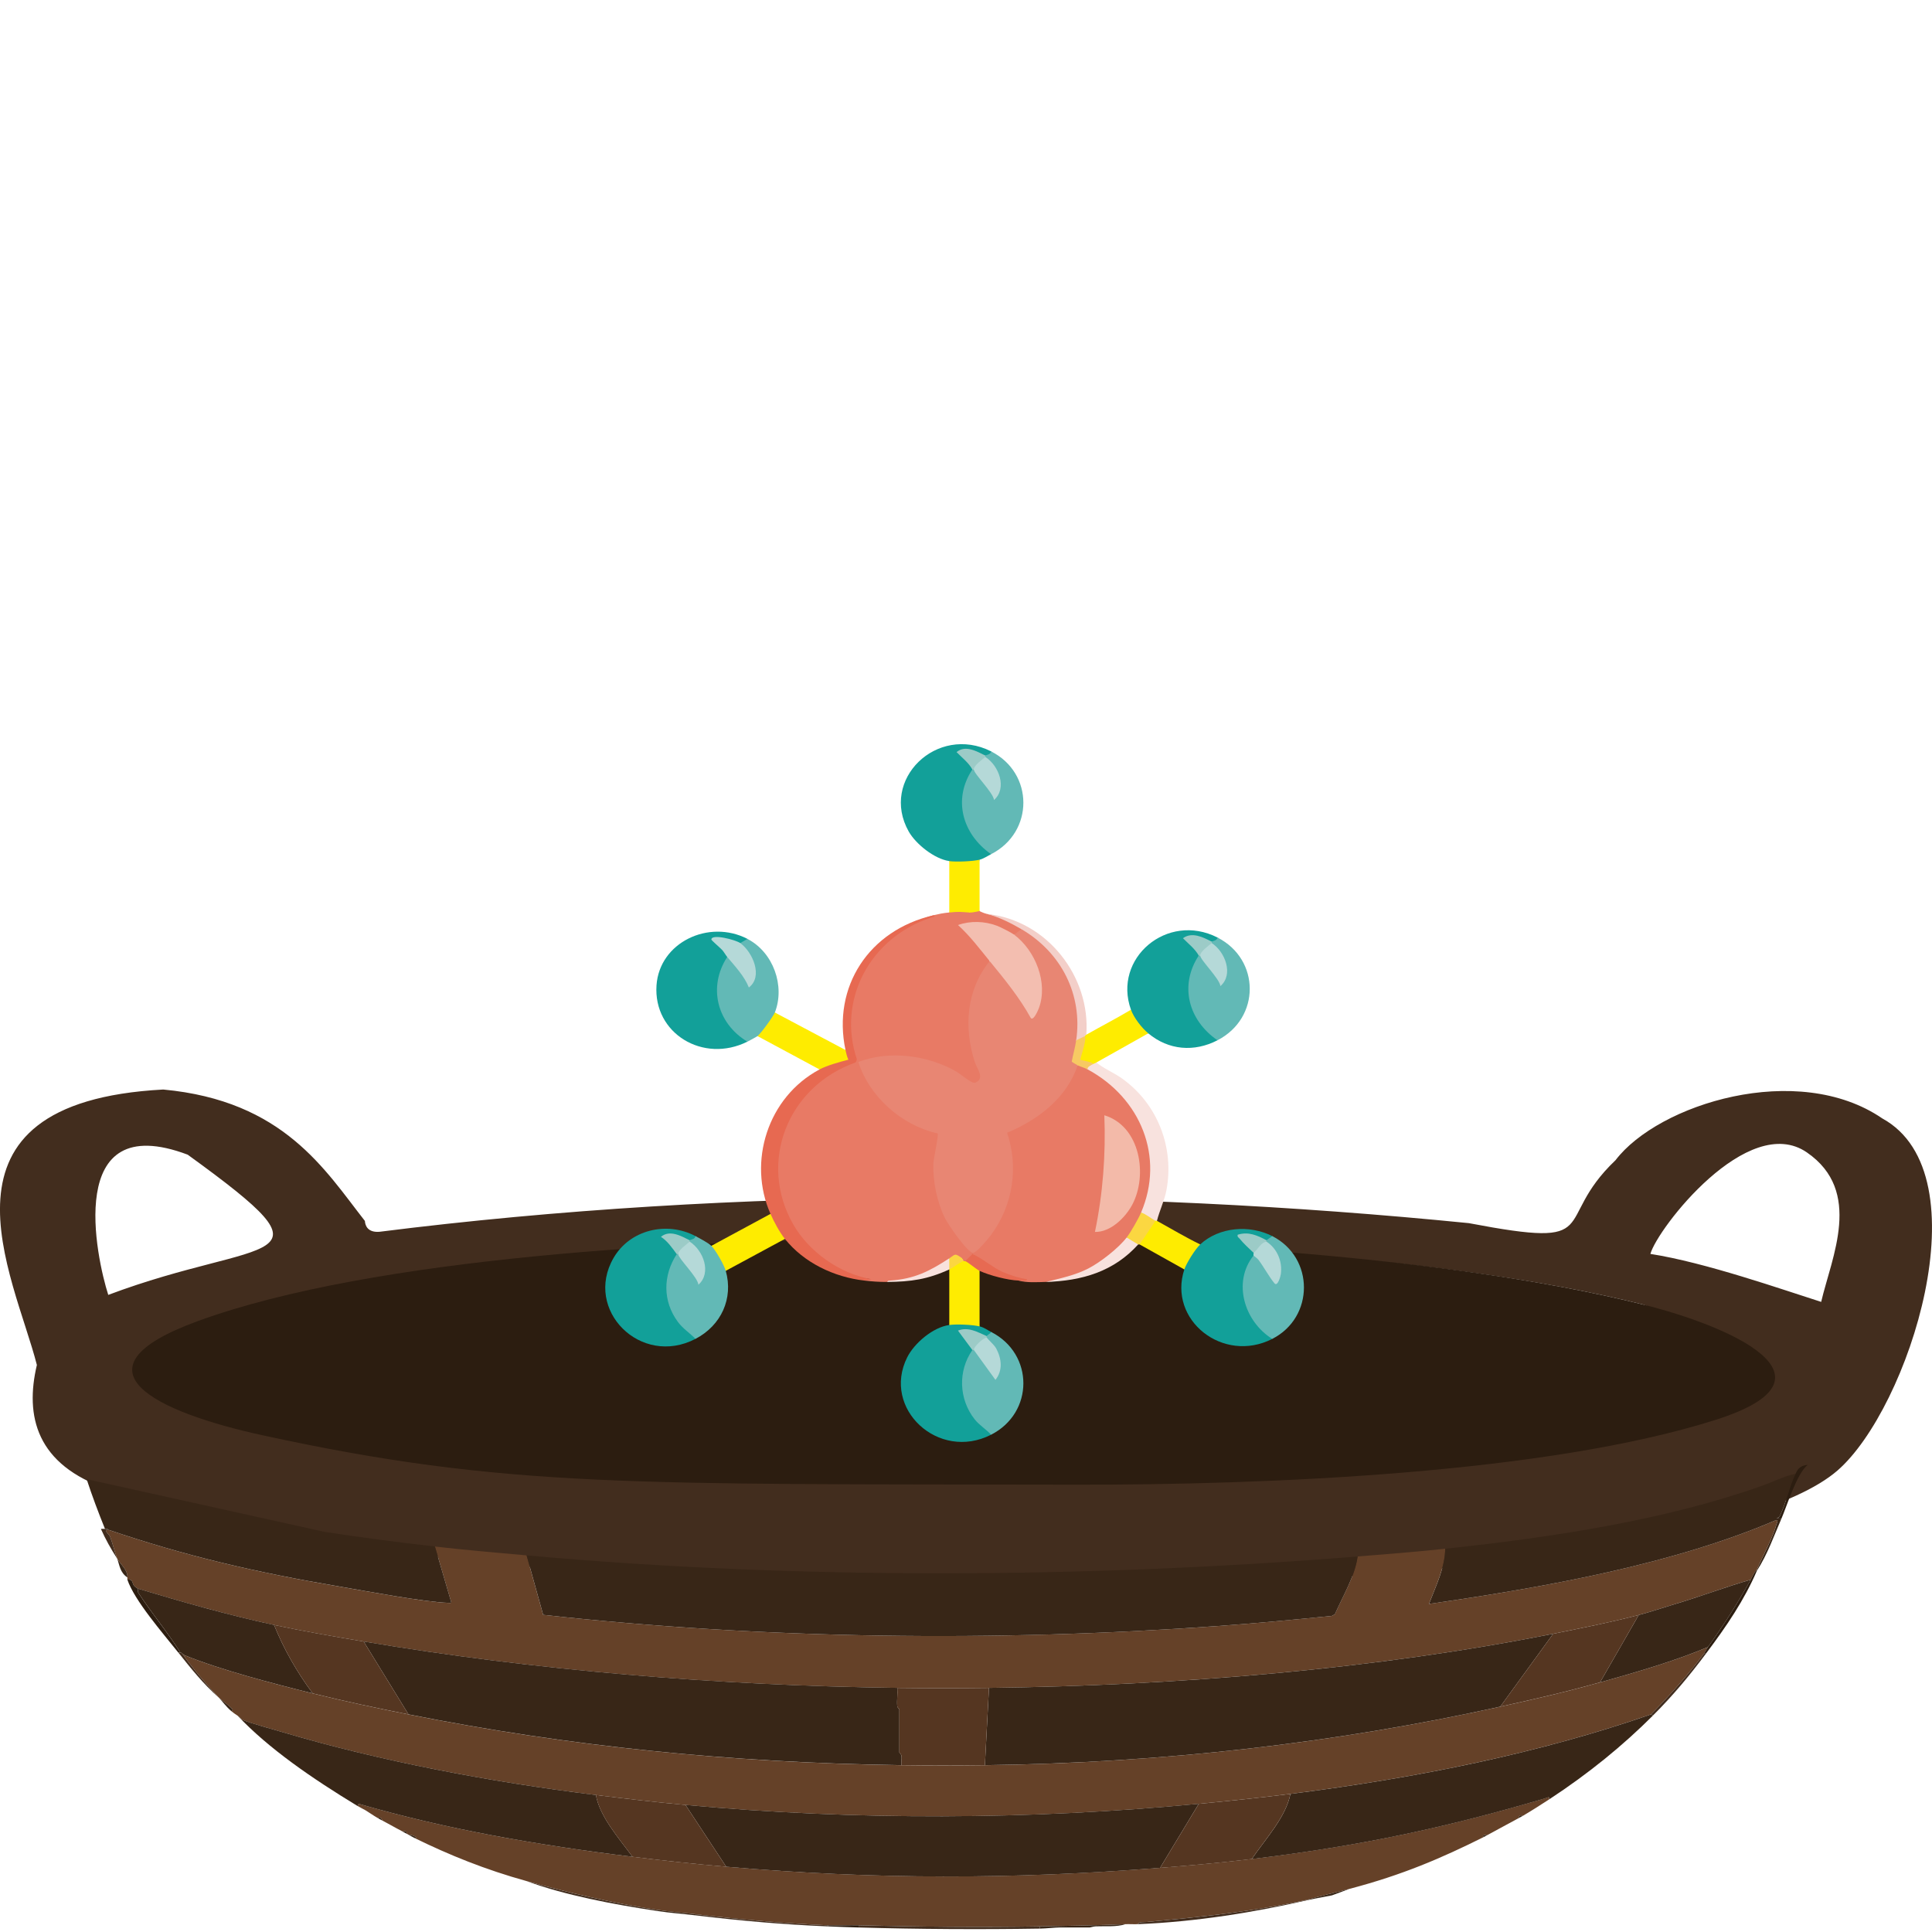 <?xml version="1.0" encoding="UTF-8"?>
<svg id="Ebene_1" xmlns="http://www.w3.org/2000/svg" version="1.1" viewBox="0 0 1024 1024">
  <!-- Generator: Adobe Illustrator 29.5.1, SVG Export Plug-In . SVG Version: 2.1.0 Build 141)  -->
  <defs>
    <style>
      .st0 {
        fill: #e76951;
      }

      .st1 {
        fill: #9ccbc7;
      }

      .st2 {
        fill: #f3cfc9;
      }

      .st3 {
        fill: #f8e1dd;
      }

      .st4 {
        fill: #62b9b6;
      }

      .st5 {
        fill: #f7c963;
      }

      .st6 {
        fill: #b5d9d8;
      }

      .st7 {
        fill: #654128;
      }

      .st8 {
        fill: #fbd641;
      }

      .st9 {
        fill: #f8e2de;
      }

      .st10 {
        fill: #e76a52;
      }

      .st11 {
        fill: #f3baa9;
      }

      .st12 {
        fill: #fbd741;
      }

      .st13 {
        fill: #feec00;
      }

      .st14 {
        fill: #e87a65;
      }

      .st15 {
        fill: #f3beb0;
      }

      .st16 {
        fill: #12a099;
      }

      .st17 {
        fill: #422d1e;
      }

      .st18 {
        fill: #382617;
      }

      .st19 {
        fill: #e88673;
      }

      .st20 {
        fill: #2c1d10;
      }

      .st21 {
        fill: #553621;
      }

      .st22 {
        fill: #feec01;
      }
    </style>
  </defs>
  <g>
    <path class="st17" d="M86.52,577.47c63.94,5.94,85.73,42.71,106.88,69.65.15,2.61,1.62,6.23,7.73,5.75,189.22-23.88,392.03-23.1,577.39-4.58,73.45,13.99,43.32-.61,77.74-33.36,22.69-29.78,96.5-52.87,141.43-22.12,54.05,29.65,14.01,153.74-23.76,186.57-86.92,75.54-687.28,87.2-916.56,9.96-38.29-12.9-44.2-38.88-37.83-65.88-12.03-47.31-61.89-139.12,66.97-145.99ZM957.73,610.83c-31.32-21.62-79.28,40.33-82.99,53.77,29.01,4.49,70.04,18.93,90.52,25.43,5.53-23.69,22.3-58.64-7.53-79.19ZM99.48,612c-65.82-24.82-48.31,55.03-42.1,74.32,83.16-31.26,125.33-14.07,42.1-74.32ZM484.66,658.4c-92.95-5.55-568.55,29.68-346.62,98.6,93.91,44.7,1027.12,45.81,733.01-65.53-109.17-27.23-267.16-34.2-386.39-33.07Z"/>
    <path class="st7" d="M931.17,831.99c-1.72,1.61-2.26,3.51-3.24,5.27-13.78,3.99-26.6,8.89-40.3,12.98-6.19,1.84-12.99,4.16-19.08,5.75-14.12,3.7-30.44,6.98-45.34,9.95-94.08,18.77-199,27.44-299.04,28.68-15.91.2-32.68.2-48.58,0-94.82-1.21-192.16-9.25-282.85-24.58-15.87-2.68-32.07-5.45-47.5-8.78-24.93-5.37-48.91-12.27-72.33-19.31-.17-.25-1.44-.82-1.94-1.56-.96-1.41-.52-3.57-3.46-3.13-.12-.36.08-.79,0-1.17v-.59c.01-3.34-3.44-6.33-5.4-9.36-1.46-3.84-2.3-7.9-3.77-11.71-.48-1.26-2.96-2.71-1.63-3.5h1.08c40.62,13.76,76.47,22.17,122.24,30,13.62,2.33,44.81,8.22,57.51,8.63.7.02,1.77.17,1.63-.31l-8.65-29.55c16.01,1.84,32.43,3.23,48.58,4.68l8.78,31.53c117.4,12.91,239.92,14.44,358.66,5.85,19.87-1.44,39.64-3.32,59.34-5.29l1.61-.88c4.47-10.13,10.62-20.15,12.07-30.62,15.54-1.25,30.93-2.45,46.42-4.1-.12,9.91-4.9,19.62-8.63,29.26,65.25-9.42,130.55-21.54,184.07-44.47,1.2.2.4,1.35.25,1.89-2.04,7.5-7.22,16.81-10.52,24.44Z"/>
    <path class="st7" d="M903.11,876.47c-8.13,10.99-17.83,21.78-28.07,32.19-58.72,20.41-123.22,33.56-191.08,42.14-16.17,2.04-32.22,3.71-48.58,5.27-89.95,8.57-181.92,8.85-272.05.59-15.68-1.44-31.97-3.36-47.5-5.27-56.12-6.9-114.75-18.08-165.2-33.05-5.28-1.57-17.91-4.98-21.89-6.7-1.01-.44-1.71-1.57-2.92-2.38-1.4-.94-1.93-1.24-3.24-2.34,1.81-.18-.22-1.88-.66-2.27-1.79-1.57-4.03-3.18-5.81-4.75-1.52-1.64-3.35-3.52-4.88-5.26-5.22-5.95-10.37-12-14.55-18.15.48.33.79.68,1.44.95,18.7,7.6,46.25,14.82,67.65,20.12,16.94,4.19,33.27,7.64,50.74,11.12,84.83,16.89,170.53,25.64,261.26,26.92,14.45.2,29.8.18,44.26,0,94.58-1.21,186.12-11.79,273.13-31.02,19.02-4.2,34.53-7.72,52.9-12.88,19.81-5.56,39.52-11.28,57.22-18.73-.81,1.12-1.33,2.39-2.16,3.51Z"/>
    <path class="st7" d="M821.06,953.72c-4.54,2.97-9.2,5.94-14.03,8.78-1.3-.89-2.1.26-2.16,1.17-2.15,1.24-4.31,2.32-6.48,3.51-1.39.76-2.91,1.6-4.32,2.34-1.83.97-3.48,1.95-5.4,2.93-1.67.03-3.8.46-2.16,1.17-22.31,11.14-43.23,20.18-71.25,27.51-7.52,1.97-15.28,3.74-22.67,5.85-27.77,6.06-55.41,9.01-84.77,11.69-1.89.17-4.07-.26-4.83,1.18-2.14.09-4.34-.08-6.48,0-15.04.59-30.26.91-45.34,1.17-32.12.56-64.04.23-96.08-.59-5.34-.13-10.89.22-16.19,0-22.97-.94-47.49-3.15-70.17-5.85-6.46-.77-14.32-1.41-20.51-2.34-23.62-3.54-47.32-9.2-69.09-15.22s-41.05-13.83-59.38-22.82l1.06-.29c-1.14-.78-2.35-1.43-4.3-1.47-.37-.19-.71-.4-1.08-.59.37-1.12-.11-1.36-2.16-1.17-2.26-1.17-4.29-2.32-6.48-3.51l-1.08-.59c-1.08-.59-2.15-1.15-3.24-1.76.12-.81-.79-2.07-2.16-1.17-2.62-1.49-4.53-2.94-6.48-4.1l-3.24-1.76c-.34-.2-.74-.38-1.08-.59l.55-1.18c46.06,13.4,94.32,21.83,145.19,28.1,16.6,2.05,32.82,3.81,49.66,5.27,78.33,6.8,151.57,6.77,229.95.59,16.43-1.3,32.37-2.73,48.58-4.68,58.49-7.05,102.9-16.7,155.16-32.06,1.87-.55,2.74-1.45,2.45.45Z"/>
    <path class="st18" d="M875.04,908.66l1.08.59c-15.83,15.8-33.92,30.64-55.06,44.48.29-1.91-.59-1-2.45-.45-52.27,15.36-96.68,25-155.16,32.06,7.77-11.31,18.1-22.32,20.51-34.53,67.87-8.58,132.36-21.73,191.08-42.14Z"/>
    <path class="st18" d="M125.82,909.24c1.21.81,1.9,1.94,2.92,2.38,3.98,1.72,16.61,5.14,21.89,6.7,50.45,14.97,109.08,26.16,165.2,33.05,2.16,11.55,11.6,22.15,19.43,32.77-50.87-6.27-99.13-14.7-145.19-28.1l-.55,1.18c-24.17-14.69-47.09-30.4-63.69-47.99Z"/>
    <path class="st18" d="M951.69,781.07c-3.46,7.08-4.84,15.31-8.44,22.62-.26.52-.66.77-1.68.82l2.56.55c-4.01,9.19-7.22,18.59-12.95,27.51.08-.18-.08-.4,0-.59,3.3-7.63,8.48-16.94,10.52-24.44.15-.54.94-1.69-.25-1.89-53.52,22.93-118.82,35.06-184.07,44.47,3.73-9.64,8.51-19.35,8.63-29.26,58.55-6.22,116.93-15.38,167.24-33.12,6.13-2.16,11.71-5.08,18.44-6.68Z"/>
    <path class="st17" d="M551.17,1021.03v1.17c-31.66.51-64.58.31-96.08-.59v-1.17c32.04.81,63.96,1.14,96.08.59Z"/>
    <path class="st20" d="M931.17,832.57c-6.64,15.43-15.98,29.25-26.99,43.89h-1.08c.83-1.12,1.35-2.39,2.16-3.51,8.45-11.7,15.95-23.63,22.67-35.7.98-1.76,1.52-3.66,3.24-5.27-.08.18.08.4,0,.59Z"/>
    <path class="st20" d="M67.52,837.26c2.94-.44,2.5,1.72,3.46,3.13.5.74,1.77,1.31,1.94,1.56.32.48-.06,1.55.46,2.36,6.91,10.65,15.57,20.9,22.21,31.59h-1.08c-8.5-10.66-23.21-27.58-26.99-38.63Z"/>
    <path class="st17" d="M438.89,1020.44v.59c-24.54-1.02-46.45-3.01-70.17-5.85v-.59c22.68,2.7,47.2,4.91,70.17,5.85Z"/>
    <path class="st20" d="M814.48,648.75"/>
    <path class="st20" d="M815.56,649.92"/>
    <path class="st20" d="M958.16,776.39c-5.75,4.33-11.2,22.19-14.03,28.68l-2.56-.55c1.02-.05,1.42-.3,1.68-.82,3.6-7.31,4.98-15.54,8.44-22.62.95-1.94,2-4.33,6.48-4.68Z"/>
    <path class="st17" d="M693.67,1006.98c-28.87,6.58-59.09,11.57-90.68,12.88.76-1.44,2.95-1.01,4.83-1.18,29.35-2.68,57-5.63,84.77-11.69h1.08Z"/>
    <path class="st18" d="M596.51,1019.85c-4.71,1.58-10.61.93-15.7,1.15-1.38.06-2.83.61-3.19.61h-16.19c-2.11,0-6.87.53-10.26.59v-1.17c15.09-.26,30.3-.58,45.34-1.17Z"/>
    <path class="st17" d="M55.64,810.34c.39.03.84-.06,1.08,0v.59c-1.32.79,1.15,2.25,1.63,3.5,1.47,3.81,2.31,7.87,3.77,11.71-3.29-5.1-6.3-10.46-8.64-15.8.71.03,1.46-.05,2.16,0Z"/>
    <path class="st17" d="M348.21,1012.25v.59c-23.71-3.57-48.71-8.35-69.09-15.8,21.78,6.02,45.47,11.68,69.09,15.22Z"/>
    <path class="st17" d="M904.19,876.47c-8.62,11.47-17.14,21.87-28.07,32.77l-1.08-.59c10.24-10.41,19.94-21.19,28.07-32.19h1.08Z"/>
    <path class="st18" d="M368.72,1014.59v.59c-6.97-.83-13.14-1.23-20.51-2.34v-.59c6.19.93,14.05,1.57,20.51,2.34Z"/>
    <path class="st18" d="M67.52,835.5v.59c-4.03-2.72-4.17-6.72-5.4-9.95,1.96,3.03,5.41,6.02,5.4,9.36Z"/>
    <path class="st20" d="M455.08,1020.44v1.17c-5.38-.15-10.82-.36-16.19-.59v-.59c5.3.22,10.86-.13,16.19,0Z"/>
    <path class="st17" d="M96.67,876.47c4.19,6.15,9.33,12.21,14.55,18.15,1.53,1.74,3.36,3.61,4.88,5.26-8.64-7.61-14.98-15.7-21.59-24h1.08c.64.06.76.36,1.08.59Z"/>
    <path class="st18" d="M715.26,1001.13l-9.29,3.45c-3.95.84-8.43,1.52-12.3,2.4h-1.08c7.39-2.11,15.15-3.89,22.67-5.85Z"/>
    <path class="st18" d="M122.58,906.9c-2.8-2.37-4.37-4.74-6.48-7.02,1.78,1.57,4.02,3.17,5.81,4.75.45.39,2.47,2.1.66,2.27Z"/>
    <path class="st18" d="M219.74,974.21c-1.14-.56-2.14-1.2-3.24-1.76,1.95.03,3.16.69,4.3,1.47l-1.06.29Z"/>
    <path class="st18" d="M213.26,970.69c2.05-.19,2.53.05,2.16,1.17-.77-.39-1.43-.79-2.16-1.17Z"/>
    <path class="st18" d="M202.46,964.84c-.71-.4-1.46-.77-2.16-1.17,1.37-.9,2.28.36,2.16,1.17Z"/>
    <path class="st18" d="M788.67,972.45c-.74.38-1.41.8-2.16,1.17-1.64-.71.49-1.14,2.16-1.17Z"/>
    <path class="st18" d="M807.02,962.5c-.69.4-1.46.77-2.16,1.17.06-.91.86-2.06,2.16-1.17Z"/>
    <path class="st18" d="M193.83,959.57c-.91-.54-2.07-1.05-3.24-1.76l3.24,1.76Z"/>
    <path class="st18" d="M206.78,967.18c-.36-.2-.72-.39-1.08-.59l1.08.59Z"/>
    <path class="st18" d="M794.07,969.52c1.41-.74,2.93-1.58,4.32-2.34l-4.32,2.34Z"/>
    <path class="st20" d="M475.15,656.33c119.24-1.12,286.77,7.9,395.91,35.14,44.95,11.22,108.91,38.62,38.28,61.07-89.28,28.37-237.17,34.58-339.68,34.36-233.27-.49-301.28,1.98-430.7-26.22-55.7-12.13-104.21-34.91-34.07-60.49,93.36-34.05,259.48-42.82,370.26-43.86Z"/>
    <path class="st18" d="M719.58,824.97c-1.45,10.47-7.6,20.49-12.07,30.62l-1.61.88c-19.7,1.97-39.47,3.85-59.34,5.29-118.74,8.6-241.26,7.06-358.66-5.85l-8.78-31.53c143.75,12.97,296.52,12.16,440.46.59Z"/>
    <path class="st18" d="M172,811.92c19.1,2.94,39.12,5.54,58.53,7.77l8.65,29.55c.13.48-.93.33-1.63.31-12.69-.42-43.89-6.3-57.51-8.63-45.78-7.83-81.63-16.24-122.24-30-.32-.11-.59-.46-1.08-.59-.23-.06-.69.03-1.08,0-3.53-8.75-6.83-17.51-9.72-26.34"/>
    <path class="st18" d="M795.15,904.56c-87.01,19.23-178.55,29.81-273.13,31.02l2.16-40.97c100.04-1.23,204.96-9.9,299.04-28.68l-28.07,38.63Z"/>
    <path class="st18" d="M475.6,894.61c.23,3.21-.3,6.47-.04,9.68.06.77,1.12,1.52,1.12,1.73v22.82c0,.19,1,.98,1.12,1.73.26,1.65-.23,3.35-.04,5-90.73-1.28-176.42-10.03-261.26-26.92l-23.75-38.63c90.68,15.33,188.02,23.37,282.85,24.58Z"/>
    <path class="st18" d="M145.25,861.25c5.01,12.37,11.79,24.57,20.51,36.29-21.4-5.3-48.95-12.52-67.65-20.12-.66-.27-.97-.62-1.44-.95-.32-.22-.44-.53-1.08-.59-6.64-10.69-15.29-20.94-22.21-31.59-.53-.81-.14-1.88-.46-2.36,23.42,7.04,47.4,13.94,72.33,19.31Z"/>
    <path class="st21" d="M524.18,894.61l-2.16,40.97c-14.46.18-29.81.2-44.26,0-.19-1.65.29-3.35.04-5-.12-.75-1.12-1.54-1.12-1.73v-22.82c0-.21-1.06-.97-1.12-1.73-.26-3.21.27-6.47.04-9.68,15.9.2,32.67.2,48.58,0Z"/>
    <path class="st18" d="M927.94,837.26c-6.72,12.07-14.22,24-22.67,35.7-17.7,7.45-37.41,13.17-57.22,18.73l20.51-35.7c6.09-1.59,12.89-3.91,19.08-5.75,13.7-4.08,26.52-8.99,40.3-12.98Z"/>
    <path class="st21" d="M192.75,870.03l23.75,38.63c-17.47-3.48-33.8-6.93-50.74-11.12-8.72-11.72-15.5-23.92-20.51-36.29,15.44,3.33,31.64,6.1,47.5,8.78Z"/>
    <path class="st21" d="M868.56,855.98l-20.51,35.7c-18.37,5.16-33.88,8.67-52.9,12.88l28.07-38.63c14.9-2.97,31.22-6.25,45.34-9.95Z"/>
    <path class="st20" d="M57.8,810.92h-1.08v-.59c.49.12.76.48,1.08.59Z"/>
    <path class="st20" d="M67.52,836.09v-.59.59Z"/>
    <path class="st18" d="M635.37,956.06l-20.51,33.94c-78.38,6.19-151.62,6.21-229.95-.59l-21.59-32.77c90.13,8.27,182.1,7.98,272.05-.59Z"/>
    <path class="st21" d="M683.95,950.8c-2.41,12.21-12.74,23.22-20.51,34.53-16.21,1.95-32.15,3.38-48.58,4.68l20.51-33.94c16.36-1.56,32.41-3.22,48.58-5.27Z"/>
    <path class="st21" d="M363.32,956.65l21.59,32.77c-16.84-1.46-33.06-3.22-49.66-5.27-7.83-10.62-17.27-21.23-19.43-32.77,15.53,1.91,31.82,3.83,47.5,5.27Z"/>
  </g>
  <g>
    <path class="st14" d="M523.02,484.38c5.88,1.2,12.01,3.1,17.23,6.01.78.43,1.07,1.23,1.11,2.09,1.19,1.91-2.06,4.29-3.82,2.94l-1.57.74c-7.52-4.72-16.23-7.56-25.34-5.22,4.79,4.89,9.26,10.05,13.42,15.47l.49,2.99-.22,2.76c-11.73,16.07-12.14,37.84-3.97,55.33,2.4,5.8-2.79,10.27-8.08,6.11-15.66-12.53-36.85-15.35-56.23-10.21,7.54,16.97,21.21,30.97,40.35,35.71,2.09.48,2.42,2.31,2.04,4.08-3.79,15.09-2.31,27.63,4.05,42.34,1.06,2.46,11.3,16.71,13.12,16.9,2.67.29,12.7-15.31,13.52-17,7.29-15.05,7.72-29.56,3.48-45.55,15.35-7.73,30.18-17.24,36.36-33.63l2.2-1.65c1.39-1.8,5.88-.05,5.35,2.21,6.58.35,13.69,7.28,18.2,12.07,11.36,12.05,17.41,27.98,16.33,44.27-.41,6.22-1.44,15.52-6.25,19.49l1.1,1.26c-1.96,4.11-4.25,8.11-6.82,11.9l-1.93.09.45,1.84c-11.15,12.76-25.61,20.62-43.25,21.72-4.54.13-10.25.52-14.52-.74-.52-1.2,4.32-.3,4.09-.34-12.87-2.35-17.6-4.53-27.84-11.78l-.7-1.86c-2.08.39-3.86,1.13-5.35,2.21-.94.89-2.13.73-3.57-.49-1.07.9-1.89,1.39-3.31.49-1.71,3.96-8.5,7.25-12.83,8.92-5.55,2.14-12.63,3.21-18.51,2.86-.28-.35-.52-.71-.68-1.1-1.31-3.36,8.24-4.76,10.68-4.79,7.9-3.51,15.41-7.71,22.55-12.59-12.63-15.85-17.71-37.58-12.23-56.75-14.49-1.83-25.55-12.73-34.27-23.54-2.89-3.58-9.38-13.68-4.38-16.8-1.59-1.31-1.3-1.65.76-1.47-.32-1.98.76-3.65,2.56-4.66,5.81-3.27,26.31-2.22,33.01-.69,8.56,1.95,15.18,5.27,22.5,9.41-6.62-18.51-4.86-39.58,5.61-56.45-3.62-5.71-7.2-10.99-13.29-14.37-4.21-6.5,3.43-10.47,7.88-10.76l1.35-.5c.12-2.05,4.51-2.66,5.35-.74.21.05,1.88.98,3.82,1.47Z"/>
    <path class="st14" d="M453.47,563.15c-1.78,4.66,1.92,10.32,4.56,14.37,7.7,11.81,21.06,22.25,35.18,25.38-4.3,20.53-.6,41.66,13.75,57.79.09.29-3.32,1.24-4.2,1.83-6.01,3.98-12.72,9.4-20.05,11.6-3.43,1.03-9.56-.16-10.89,4.6-.21.31-.72.55-1.53.74-4.39.03-8.09-.26-12.23-.74-.87-1.24,4.05-.71,3.82-.73-11.04-.97-17.29-3.36-26.18-9.95-39.02-28.96-30.33-87.58,14.92-105.41l2.86.51Z"/>
    <path class="st14" d="M513.84,483.64c.4,1.91-.92,1.53-2.12,1.97-2.86,1.06-6.71,1.7-6.71,5.76s3.95,4,5.35,5.56c1.32,1.48,3.29,3.67,4.55,5.19,1.46,1.76,3.02,5.07,4.78,6.92-11.24,18.18-12.99,40.46-4.32,59.98l-16.06-8.45c-5.4-1.69-11.53-3.6-17.19-4.05-4.55-.36-21.44-.28-24.78,1.87-.19.12-2.98,3.08-3.1,3.27-.86-.43-1.73-.97-2.18-1.83-2.26-4.32-2.69-15.4-2.4-20.49,1.51-26.84,20.36-47.1,45.09-54.25,3.49-.8,4.66-1.07,8.41-1.47.8-2.75,9.86-2.64,10.7,0Z"/>
    <path class="st16" d="M368.63,655.16c2.69,1.56-1.23,4.35-3.06,2.21l-1.43.95c-3.62-2.39-7.3-3.3-11.05-2.72l6.08,7.23-.48,1.9.33,2.34c-8.52,14.44-3.91,30.96,9.69,40.54l-.09,2.02c-29.01,15.11-59.39-15.34-43.41-42.92,8.61-14.87,28.12-19.63,43.41-11.55Z"/>
    <path class="st16" d="M645.3,496.89c2.68,1.6-1.31,4.36-3.06,2.21l-1.46.92c-4.55-2.73-16.84-5.84-7,1.8,1.97,1.59,2.5,3.14,1.58,4.65l.32,2.34c-8.37,13.87-4.01,30.7,9.02,40.3l.59,2.26c-12.35,6.37-25.91,5.31-36.69-3.68l-1.84.38c-2.76-2.11-9.53-9.94-7.33-12.89-9.78-27.21,19.16-51.88,45.86-38.28Z"/>
    <path class="st16" d="M674.34,655.16c1.33,1.79-1.46,3.6-3.06,2.21-2.36.34-5.01-.24-7.97-1.75-6.49-1.74-6.03.46,1.37,6.59l-.28,1.79c2.01.41,1.93.89,0,1.47l.28,2.14c-9.06,13.21-3.57,30.96,9.2,39.95l.46,2.08c-26.11,13.3-55.44-10.01-46.62-36.81-1.88-2.76,3.97-11.1,6.31-13.23l2.09-.02c10.03-9.32,26.19-10.54,38.21-4.42Z"/>
    <path class="st16" d="M519.19,703.01c2.52.6,4.07,1.9,6.11,2.94,2.01,1.5-.34,3.26-2.29,2.21l-1.99.74c-3.39-1.98-6.93-2.93-10.61-2.86l5.56,7.78-.61,1.7.3,2.32c-8.48,14.28-3.81,31.24,9.81,40.61l-.17,1.98c-27.93,14.23-58.05-13.84-44.47-41,3.74-7.49,13.62-15.94,22.31-17.16l.65-1.56c4.96-.36,10-.13,14.91.68l.5,1.61Z"/>
    <path class="st16" d="M525.31,398.25c2.65,1.59-1.18,4.34-3.06,2.21l-1.4.96c-4.51-2.8-17.13-6.19-7.06,1.75,1.97,1.59,2.5,3.14,1.58,4.65l.32,2.34c-8.41,13.87-3.87,30.65,9.05,40.3l.57,2.26c-1.88.96-4.04,2.45-6.11,2.94l-.45,1.6c-4.79.79-9.71,1-14.56.72l-1.04-1.59c-7.9-1.11-17.78-9.05-21.53-15.7-15.41-27.39,14.89-56.94,43.69-42.45Z"/>
    <path class="st16" d="M396.14,497.63c1.35,1.88-2.2,3.64-3.82,2.21l-1.41.89c-5.01-1.75-17.08-5.94-6.98,1.81,1.9,1.72,2.41,3.27,1.51,4.65l.36,2.3c-8.26,13.94-4.12,31.31,9.63,40.38l.71,2.22c-23.47,11.71-49.92-4.35-48.18-29.85,1.55-22.69,27.63-35.22,48.18-24.63Z"/>
    <path class="st0" d="M494.74,485.12c1.92.71-.84,1.11-1.34,1.27-32.38,10.62-49.88,43.71-39.16,75.28-.12.2-.7,1.3-.76,1.47-36.19,12.71-51.84,53.08-33,85.89,8.27,14.4,24.48,26.05,41.4,28.96l-3.82.73c-16.12-1.85-32.01-9.51-42.04-22.08l-2.03-.17c-2.15-2.1-7.17-10.49-5.61-13.08-12.21-27.52-1.55-61.88,25.99-76.56l.33-1.82c4.1-1.88,8.48-3.14,12.84-4.31-.87-1.91-.68-3.3.59-4.17-7.08-33.43,12.33-63.51,46.62-71.41Z"/>
    <path class="st4" d="M377.04,660.32l1.78-.27c2.83,3.63,5.09,7.64,6.88,11.83l-1.03,1.68c4.13,14.62-2.39,28.96-16.05,36.07-3.06-3.16-6.67-5.4-9.35-9.03-8.1-10.99-7.93-24.59-.59-35.87.22-.64.47-.63.76,0h1.56s9.83,13.13,9.83,13.13c3.46-6.18-.07-13.92-5.38-18.02l.11-1.73c-.66-.21-.65-.46,0-.74.54-.44,2.78-.44,3.06-2.21,2.15,1.14,6.85,3.61,8.41,5.15Z"/>
    <path class="st4" d="M410.67,536.65l.98,1.45c-2.44,4.07-5.23,7.89-8.4,11.47l-1.75-.4c-.36.29-4.52,2.53-5.35,2.94-16.26-9.77-20.97-29.16-10.7-44.9l2.3.39c3.79,4.05,7.02,8.47,9.7,13.23,4.15-6.29-.26-14.79-5.41-19.33l.3-1.65,3.82-2.21c13.77,7.1,20.04,24.99,14.52,39.02Z"/>
    <path class="st4" d="M645.3,551.37c-15.44-10.6-20.35-29.07-9.94-44.9.22-.64.47-.63.76,0l1.59.13,9.65,13.18c3.71-6.11.02-14.04-5.26-18.21l.13-1.72c-.66-.21-.65-.46,0-.74.54-.44,2.78-.44,3.06-2.21,22.74,11.59,22.87,42.68,0,54.47Z"/>
    <path class="st4" d="M525.31,452.73c-15.3-10.67-20.41-29.1-9.94-44.9.22-.64.47-.63.76,0l1.59.13,9.65,13.18c3.71-6.14.12-14.06-5.24-18.2l.11-1.73c-.66-.21-.65-.46,0-.74.54-.44,2.78-.44,3.06-2.21,22.7,11.42,22.91,42.76,0,54.47Z"/>
    <path class="st4" d="M525.31,760.43c-2.67-2.94-6.24-5.01-8.72-8.16-8.44-10.7-8.93-25.65-1.21-36.74.22-.64.47-.63.76,0l1.65-.3,9.78,13.46c3.19-6.54.09-13.69-5.26-18.22l.71-1.57c-.71-.25-.71-.49,0-.74.35-.78,1.94-1.2,2.29-2.21,22.9,11.7,22.7,42.91,0,54.47Z"/>
    <path class="st4" d="M674.34,709.64c-14.86-9.21-21.19-30.09-9.94-44.17,1.04-.99,2.16-.71,3.38.87l8.48,12.15c2.83-6.34.65-14.11-4.86-18.47l-.12-1.91c-.67-.21-.66-.45,0-.74l3.06-2.21c22.39,11.41,22.34,43.09,0,54.47Z"/>
    <path class="st9" d="M613.2,647.07c-.21.63-.47.62-.76,0-2.09,1.43-7.38-2.19-7.64-4.42,12.55-29.47-.16-60.61-28.28-75.82-3.09-1.77.42-3.9,3.06-2.94-.51-1.45.27-1.72,1.53-.74,4.16,3.38,9.31,5.39,13.69,8.53,18.98,13.6,27.69,36.89,23.42,59.23-1.06,5.56-3.65,10.7-5.01,16.16Z"/>
    <path class="st13" d="M448.12,556.52c.37,1.75.8,3.5,1.53,5.14-4.5,1.15-11.32,3.05-15.29,5.16l-32.86-17.67c1.88-1.52,8.31-10.32,9.17-12.51l37.45,19.88Z"/>
    <path class="st13" d="M408.37,643.39c1.84,4.15,4.78,9.67,7.64,13.25l-31.34,16.93c-.89-3.14-5.35-10.97-7.64-13.25l31.34-16.93Z"/>
    <path class="st22" d="M511.55,668.41c1.98-1.79,7.97,2.75,7.64,5.15v29.45c-3.84-.91-12.18-1.28-16.05-.74v-29.45c.63-2.58,5.41-6.52,7.64-4.42.16-.69.42-.66.76,0Z"/>
    <path class="st13" d="M608.61,547.69l-27.51,15.46c-.49.27-1.04.46-1.53.74-2.64.57-7.11.16-8.28-2.36-.29-.62,2.38-11.39,3.7-12.36-.95-1.09-.52-1.5.76-.74,7.85-4.47,15.93-8.62,23.69-13.25,1.53,4.25,5.63,9.56,9.17,12.51Z"/>
    <path class="st22" d="M519.19,455.67v27.24c-.26-.06-3.48.86-5.35.74-4.76-.32-5.67-.54-10.7,0v-27.24c3.73.52,12.34.14,16.05-.74Z"/>
    <path class="st13" d="M636.13,659.58c-2.6,2.42-7.32,9.94-8.41,13.25l-23.69-13.25-.82-1.49c.57-1.14,6.79-10.6,7.36-10.96.52-.33,1.24-.2,1.86-.07.19.11.57-.11.76,0,7.61,4.2,15.09,8.69,22.93,12.51Z"/>
    <path class="st2" d="M575.75,548.42c-.27.15-.48.58-.76.74-.04,2.26-2.73,3.76-4.59,2.21l-1.22-2.54c2.38-21.35-7.9-42.13-26.57-53.84l-1.25-2.5c-5.5-3.21-11.85-6.43-18.34-8.1,32.24,3.4,55.07,33.5,52.74,64.04Z"/>
    <path class="st9" d="M603.26,659.58c-12.92,14.36-29.69,19.3-48.91,19.88,7.84-1.98,15.46-3.49,22.68-7.24,6.37-3.31,15.85-10.75,20.12-16.32,2.73-.9,5.7.96,6.11,3.68Z"/>
    <path class="st12" d="M612.44,647.07l-8.41,12.51c-.19-.11-.57.11-.76,0-2.04-1.15-4.08-2.5-6.11-3.68,2.21-2.87,6.22-9.91,7.64-13.25,2.84.97,5.09,3.02,7.64,4.42Z"/>
    <path class="st10" d="M515.37,664.73c3.66,1.05,11,7.25,15.89,9.36,4.18,1.81,8.59,3.26,13.15,3.9-.11,1.32-3.57.76-4.58.73-5.75-.18-15.47-2.75-20.64-5.15-1.78-.83-6.13-4.65-7.64-5.15-1.46-2.21,1.59-3.77,3.82-3.68Z"/>
    <path class="st3" d="M503.14,672.83c-11.45,5.25-20.26,6.53-32.86,6.63.19-.72.88-.69,1.53-.74,13.02-.87,20.87-5,31.34-11.78,2.61.59,1.82,4.49,0,5.89Z"/>
    <path class="st19" d="M570.4,551.37c1.12,3.09.91,6.66-.64,10.71,1.19.57,1.87,1.08,1.41,2.54-5.65,17.15-20.73,28.8-37.39,35.76,6.22,18.43,3.08,38.56-8.59,54.29-1.29,1.74-7.62,9.35-9.42,9.35-2.95,0-13.25-15.04-14.81-18.15-4.27-8.53-6.65-19.93-6.24-29.39.11-2.46,2.91-14.99,2.25-15.73-19.35-4.36-36.28-19.69-42.02-37.89,16.55-6.32,36.84-3.58,51.97,5.12,2.21,1.27,8.21,6.59,9.97,5.87,5.36-2.2.99-7.26-.19-10.88-5.94-18.3-4.61-38.14,7.85-53.57l1.88.7c7.9,8.48,14.86,17.65,20.88,27.51,7.8-12.83,1.56-30.71-9.52-40.1l-.24-2.1,3.82-2.94c21.26,12.42,32.53,34.88,29.04,58.89Z"/>
    <path class="st15" d="M537.54,495.42c11.36,8.53,17.98,25.51,13.14,38.79-.38,1.05-2.92,7.06-4.33,5.37-6.01-10.9-13.91-20.55-21.79-30.17-5.4-6.59-10.42-13.33-16.81-19.13,6.61-2.34,14.06-2.08,20.62.37,1.88.7,7.72,3.67,9.18,4.77Z"/>
    <path class="st11" d="M580.34,652.95c4.23-20.24,5.8-41.22,4.98-61.84,19.21,5.88,23.05,31.88,14.8,47.4-3.56,6.69-11.39,14.62-19.78,14.44Z"/>
    <path class="st5" d="M574.99,549.16c1.2,2.08-2.69,11.99-2.3,12.51.21.28,5.89,1.07,6.88,2.22-1.34.76-3.53,1.58-3.06,2.94-1.77-.96-3.82-1.45-5.35-2.21-.51-.25-3.08-1.77-3.12-1.94.71-3.82,1.8-7.44,2.36-11.31,1.49-.79,3.13-1.39,4.59-2.21Z"/>
    <path class="st8" d="M510.02,666.94c2.06-.28,2.33.15.76,1.47-1.48.21-5.57,3.47-7.64,4.42v-5.89c3.38-2.19,2.69-2.92,6.88,0Z"/>
    <path class="st14" d="M515.37,664.73l-3.82,3.68c-.17-.06-.58-.03-.76,0-.29-.37-.49-1.28-.76-1.47-.59-3.51,2.71-2.97,5.35-2.21Z"/>
    <path class="st1" d="M365.57,657.37c-.13.1.13.63,0,.74.72,2.25-3.95,5.89-6.11,6.63h-.76c-2.41-3.3-4.94-6.99-8.4-9.2,4.75-3.9,10.62-.46,15.28,1.84Z"/>
    <path class="st1" d="M642.24,499.1c-.13.1.13.63,0,.74,1.07,2.03-4.01,5.86-6.11,6.63h-.76c-2.06-3.66-5.46-6.23-8.39-9.2,4.85-3.53,10.76-.49,15.27,1.84Z"/>
    <path class="st6" d="M671.29,658.11c5.78,3.76,8.49,10.62,7.57,17.24-.16,1.19-1.71,6.79-3.36,4.84-2.7-3.21-5.7-8.75-8.48-12.45-.7-.93-2.53-2.11-2.61-2.26-.15-.28.1-1.04,0-1.47-.53-2.78,4.03-8.17,6.88-5.89Z"/>
    <path class="st1" d="M671.29,657.37v.74c-3.28.53-4.46,4.12-6.88,5.89-2.26-2.1-5.4-5.03-7.27-7.36-.59-.74-1.48-.94-1.14-2.21,5.65-1.79,10.42.33,15.28,2.94Z"/>
    <path class="st1" d="M523.02,708.17c-.05.11-.05.63,0,.74-.47,2.25-4.59,5.83-6.88,6.63h-.76l-7.64-10.3c5.54-2.14,10.39.81,15.28,2.94Z"/>
    <path class="st1" d="M522.25,400.46c-.13.1.13.63,0,.74,1.07,2.03-4.01,5.86-6.11,6.63h-.76c-2.06-3.66-5.46-6.23-8.39-9.2,4.7-3.91,10.7-.41,15.27,1.84Z"/>
    <path class="st6" d="M392.32,499.84c6.54,4.66,12.35,17.74,4.59,23.55-2.44-6.1-7.26-11.15-11.47-16.19-.95-1.13-1.62-2.51-2.67-3.69-.87-.98-5.72-5.12-5.72-5.51-.07-3.27,12.85.12,15.27,1.84Z"/>
    <path class="st6" d="M365.57,658.11c7.28,4.63,11.69,16.62,4.6,22.82-.33-3.95-10.55-13.81-10.71-16.19-.14-2.02,4.5-5.24,6.11-6.63Z"/>
    <path class="st6" d="M642.24,499.84c7.15,4.62,11.72,16.7,4.6,22.82-.37-3.88-10.71-13.92-10.71-16.19,0-2.15,4.41-5.17,6.11-6.63Z"/>
    <path class="st6" d="M522.25,401.2c7.28,4.63,11.69,16.62,4.6,22.82-.37-3.88-10.71-13.92-10.71-16.19,0-2.15,4.41-5.17,6.11-6.63Z"/>
    <path class="st6" d="M523.02,708.9c.37.85,3.92,3.79,5.01,5.85,2.86,5.41,3.57,11.56-.42,16.61l-11.47-15.84c-.11-1.69,4.8-6.31,6.88-6.63Z"/>
  </g>
</svg>